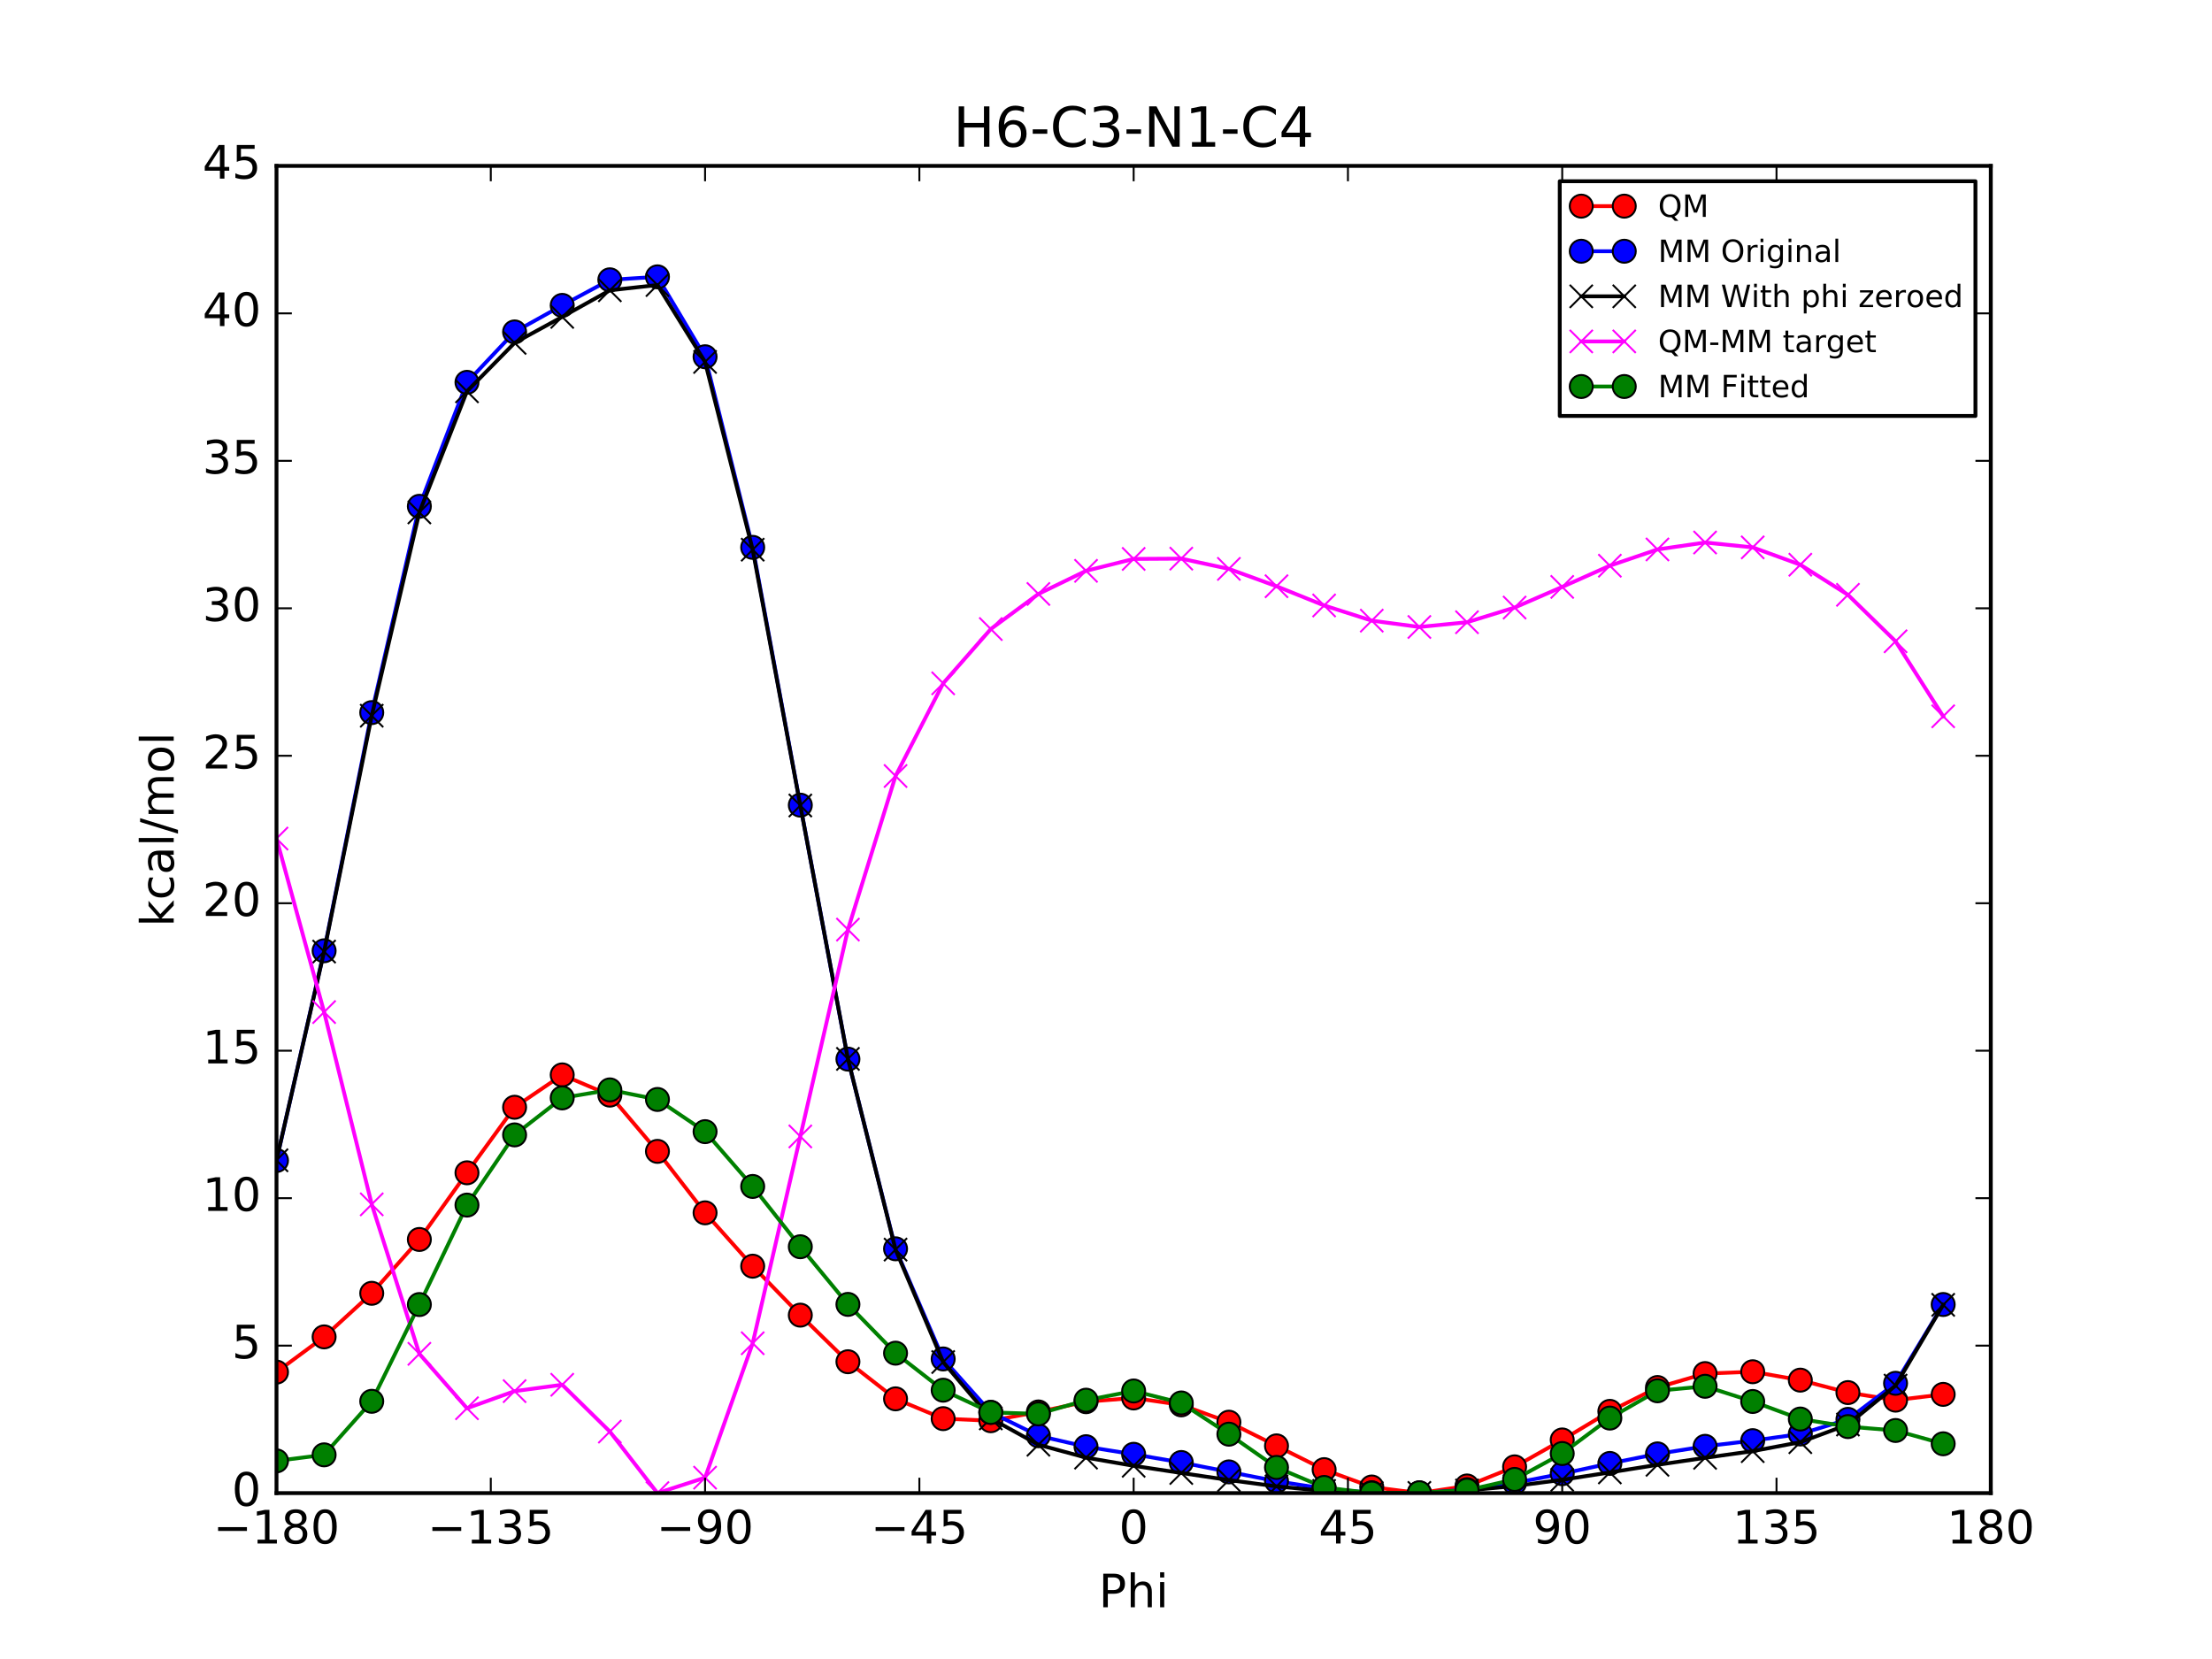 <?xml version="1.0" encoding="utf-8" standalone="no"?>
<!DOCTYPE svg PUBLIC "-//W3C//DTD SVG 1.1//EN"
  "http://www.w3.org/Graphics/SVG/1.1/DTD/svg11.dtd">
<!-- Created with matplotlib (http://matplotlib.org/) -->
<svg height="432pt" version="1.1" viewBox="0 0 576 432" width="576pt" xmlns="http://www.w3.org/2000/svg" xmlns:xlink="http://www.w3.org/1999/xlink">
 <defs>
  <style type="text/css">
*{stroke-linecap:butt;stroke-linejoin:round;stroke-miterlimit:100000;}
  </style>
 </defs>
 <g id="figure_1">
  <g id="patch_1">
   <path d="M 0 432 
L 576 432 
L 576 0 
L 0 0 
z
" style="fill:#ffffff;"/>
  </g>
  <g id="axes_1">
   <g id="patch_2">
    <path d="M 72 388.8 
L 518.4 388.8 
L 518.4 43.2 
L 72 43.2 
z
" style="fill:#ffffff;"/>
   </g>
   <g id="line2d_1">
    <path clip-path="url(#p218bdfa85e)" d="M 72 357.293 
L 84.4 348.123 
L 96.8 336.771 
L 109.2 322.756 
L 121.6 305.393 
L 134 288.328 
L 146.4 279.899 
L 158.8 285.167 
L 171.2 299.813 
L 183.6 315.818 
L 196 329.709 
L 208.4 342.463 
L 220.8 354.594 
L 233.2 364.257 
L 245.6 369.412 
L 258 369.953 
L 270.4 367.665 
L 282.8 365.003 
L 295.2 364.028 
L 307.6 365.825 
L 320 370.334 
L 332.4 376.501 
L 344.8 382.689 
L 357.2 387.21 
L 369.6 388.8 
L 382 386.941 
L 394.4 381.964 
L 406.8 374.96 
L 419.2 367.513 
L 431.6 361.305 
L 444 357.677 
L 456.4 357.2 
L 468.8 359.382 
L 481.2 362.628 
L 493.6 364.596 
L 506 363.095 
" style="fill:none;stroke:#ff0000;stroke-linecap:square;"/>
    <defs>
     <path d="M 0 3 
C 0.796 3 1.559 2.684 2.121 2.121 
C 2.684 1.559 3 0.796 3 0 
C 3 -0.796 2.684 -1.559 2.121 -2.121 
C 1.559 -2.684 0.796 -3 0 -3 
C -0.796 -3 -1.559 -2.684 -2.121 -2.121 
C -2.684 -1.559 -3 -0.796 -3 0 
C -3 0.796 -2.684 1.559 -2.121 2.121 
C -1.559 2.684 -0.796 3 0 3 
z
" id="ma57771156a" style="stroke:#000000;stroke-width:0.5;"/>
    </defs>
    <g clip-path="url(#p218bdfa85e)">
     <use style="fill:#ff0000;stroke:#000000;stroke-width:0.5;" x="72" xlink:href="#ma57771156a" y="357.293"/>
     <use style="fill:#ff0000;stroke:#000000;stroke-width:0.5;" x="84.4" xlink:href="#ma57771156a" y="348.123"/>
     <use style="fill:#ff0000;stroke:#000000;stroke-width:0.5;" x="96.8" xlink:href="#ma57771156a" y="336.771"/>
     <use style="fill:#ff0000;stroke:#000000;stroke-width:0.5;" x="109.2" xlink:href="#ma57771156a" y="322.756"/>
     <use style="fill:#ff0000;stroke:#000000;stroke-width:0.5;" x="121.6" xlink:href="#ma57771156a" y="305.393"/>
     <use style="fill:#ff0000;stroke:#000000;stroke-width:0.5;" x="134" xlink:href="#ma57771156a" y="288.328"/>
     <use style="fill:#ff0000;stroke:#000000;stroke-width:0.5;" x="146.4" xlink:href="#ma57771156a" y="279.899"/>
     <use style="fill:#ff0000;stroke:#000000;stroke-width:0.5;" x="158.8" xlink:href="#ma57771156a" y="285.167"/>
     <use style="fill:#ff0000;stroke:#000000;stroke-width:0.5;" x="171.2" xlink:href="#ma57771156a" y="299.813"/>
     <use style="fill:#ff0000;stroke:#000000;stroke-width:0.5;" x="183.6" xlink:href="#ma57771156a" y="315.818"/>
     <use style="fill:#ff0000;stroke:#000000;stroke-width:0.5;" x="196" xlink:href="#ma57771156a" y="329.709"/>
     <use style="fill:#ff0000;stroke:#000000;stroke-width:0.5;" x="208.4" xlink:href="#ma57771156a" y="342.463"/>
     <use style="fill:#ff0000;stroke:#000000;stroke-width:0.5;" x="220.8" xlink:href="#ma57771156a" y="354.594"/>
     <use style="fill:#ff0000;stroke:#000000;stroke-width:0.5;" x="233.2" xlink:href="#ma57771156a" y="364.257"/>
     <use style="fill:#ff0000;stroke:#000000;stroke-width:0.5;" x="245.6" xlink:href="#ma57771156a" y="369.412"/>
     <use style="fill:#ff0000;stroke:#000000;stroke-width:0.5;" x="258" xlink:href="#ma57771156a" y="369.953"/>
     <use style="fill:#ff0000;stroke:#000000;stroke-width:0.5;" x="270.4" xlink:href="#ma57771156a" y="367.665"/>
     <use style="fill:#ff0000;stroke:#000000;stroke-width:0.5;" x="282.8" xlink:href="#ma57771156a" y="365.003"/>
     <use style="fill:#ff0000;stroke:#000000;stroke-width:0.5;" x="295.2" xlink:href="#ma57771156a" y="364.028"/>
     <use style="fill:#ff0000;stroke:#000000;stroke-width:0.5;" x="307.6" xlink:href="#ma57771156a" y="365.825"/>
     <use style="fill:#ff0000;stroke:#000000;stroke-width:0.5;" x="320" xlink:href="#ma57771156a" y="370.334"/>
     <use style="fill:#ff0000;stroke:#000000;stroke-width:0.5;" x="332.4" xlink:href="#ma57771156a" y="376.501"/>
     <use style="fill:#ff0000;stroke:#000000;stroke-width:0.5;" x="344.8" xlink:href="#ma57771156a" y="382.689"/>
     <use style="fill:#ff0000;stroke:#000000;stroke-width:0.5;" x="357.2" xlink:href="#ma57771156a" y="387.21"/>
     <use style="fill:#ff0000;stroke:#000000;stroke-width:0.5;" x="369.6" xlink:href="#ma57771156a" y="388.8"/>
     <use style="fill:#ff0000;stroke:#000000;stroke-width:0.5;" x="382" xlink:href="#ma57771156a" y="386.941"/>
     <use style="fill:#ff0000;stroke:#000000;stroke-width:0.5;" x="394.4" xlink:href="#ma57771156a" y="381.964"/>
     <use style="fill:#ff0000;stroke:#000000;stroke-width:0.5;" x="406.8" xlink:href="#ma57771156a" y="374.96"/>
     <use style="fill:#ff0000;stroke:#000000;stroke-width:0.5;" x="419.2" xlink:href="#ma57771156a" y="367.513"/>
     <use style="fill:#ff0000;stroke:#000000;stroke-width:0.5;" x="431.6" xlink:href="#ma57771156a" y="361.305"/>
     <use style="fill:#ff0000;stroke:#000000;stroke-width:0.5;" x="444" xlink:href="#ma57771156a" y="357.677"/>
     <use style="fill:#ff0000;stroke:#000000;stroke-width:0.5;" x="456.4" xlink:href="#ma57771156a" y="357.2"/>
     <use style="fill:#ff0000;stroke:#000000;stroke-width:0.5;" x="468.8" xlink:href="#ma57771156a" y="359.382"/>
     <use style="fill:#ff0000;stroke:#000000;stroke-width:0.5;" x="481.2" xlink:href="#ma57771156a" y="362.628"/>
     <use style="fill:#ff0000;stroke:#000000;stroke-width:0.5;" x="493.6" xlink:href="#ma57771156a" y="364.596"/>
     <use style="fill:#ff0000;stroke:#000000;stroke-width:0.5;" x="506" xlink:href="#ma57771156a" y="363.095"/>
    </g>
   </g>
   <g id="line2d_2">
    <path clip-path="url(#p218bdfa85e)" d="M 72 302.193 
L 84.4 247.581 
L 96.8 185.556 
L 109.2 131.838 
L 121.6 99.557 
L 134 86.431 
L 146.4 79.52 
L 158.8 72.861 
L 171.2 72.09 
L 183.6 92.896 
L 196 142.532 
L 208.4 209.659 
L 220.8 275.792 
L 233.2 325.187 
L 245.6 353.866 
L 258 367.763 
L 270.4 373.867 
L 282.8 376.713 
L 295.2 378.694 
L 307.6 380.83 
L 320 383.276 
L 332.4 385.701 
L 344.8 387.632 
L 357.2 388.713 
L 369.6 388.8 
L 382 387.909 
L 394.4 386.15 
L 406.8 383.747 
L 419.2 381.074 
L 431.6 378.584 
L 444 376.619 
L 456.4 375.14 
L 468.8 373.411 
L 481.2 369.597 
L 493.6 360.206 
L 506 339.689 
" style="fill:none;stroke:#0000ff;stroke-linecap:square;"/>
    <defs>
     <path d="M 0 3 
C 0.796 3 1.559 2.684 2.121 2.121 
C 2.684 1.559 3 0.796 3 0 
C 3 -0.796 2.684 -1.559 2.121 -2.121 
C 1.559 -2.684 0.796 -3 0 -3 
C -0.796 -3 -1.559 -2.684 -2.121 -2.121 
C -2.684 -1.559 -3 -0.796 -3 0 
C -3 0.796 -2.684 1.559 -2.121 2.121 
C -1.559 2.684 -0.796 3 0 3 
z
" id="mebf759829f" style="stroke:#000000;stroke-width:0.5;"/>
    </defs>
    <g clip-path="url(#p218bdfa85e)">
     <use style="fill:#0000ff;stroke:#000000;stroke-width:0.5;" x="72" xlink:href="#mebf759829f" y="302.193"/>
     <use style="fill:#0000ff;stroke:#000000;stroke-width:0.5;" x="84.4" xlink:href="#mebf759829f" y="247.581"/>
     <use style="fill:#0000ff;stroke:#000000;stroke-width:0.5;" x="96.8" xlink:href="#mebf759829f" y="185.556"/>
     <use style="fill:#0000ff;stroke:#000000;stroke-width:0.5;" x="109.2" xlink:href="#mebf759829f" y="131.838"/>
     <use style="fill:#0000ff;stroke:#000000;stroke-width:0.5;" x="121.6" xlink:href="#mebf759829f" y="99.557"/>
     <use style="fill:#0000ff;stroke:#000000;stroke-width:0.5;" x="134" xlink:href="#mebf759829f" y="86.431"/>
     <use style="fill:#0000ff;stroke:#000000;stroke-width:0.5;" x="146.4" xlink:href="#mebf759829f" y="79.52"/>
     <use style="fill:#0000ff;stroke:#000000;stroke-width:0.5;" x="158.8" xlink:href="#mebf759829f" y="72.861"/>
     <use style="fill:#0000ff;stroke:#000000;stroke-width:0.5;" x="171.2" xlink:href="#mebf759829f" y="72.09"/>
     <use style="fill:#0000ff;stroke:#000000;stroke-width:0.5;" x="183.6" xlink:href="#mebf759829f" y="92.896"/>
     <use style="fill:#0000ff;stroke:#000000;stroke-width:0.5;" x="196" xlink:href="#mebf759829f" y="142.532"/>
     <use style="fill:#0000ff;stroke:#000000;stroke-width:0.5;" x="208.4" xlink:href="#mebf759829f" y="209.659"/>
     <use style="fill:#0000ff;stroke:#000000;stroke-width:0.5;" x="220.8" xlink:href="#mebf759829f" y="275.792"/>
     <use style="fill:#0000ff;stroke:#000000;stroke-width:0.5;" x="233.2" xlink:href="#mebf759829f" y="325.187"/>
     <use style="fill:#0000ff;stroke:#000000;stroke-width:0.5;" x="245.6" xlink:href="#mebf759829f" y="353.866"/>
     <use style="fill:#0000ff;stroke:#000000;stroke-width:0.5;" x="258" xlink:href="#mebf759829f" y="367.763"/>
     <use style="fill:#0000ff;stroke:#000000;stroke-width:0.5;" x="270.4" xlink:href="#mebf759829f" y="373.867"/>
     <use style="fill:#0000ff;stroke:#000000;stroke-width:0.5;" x="282.8" xlink:href="#mebf759829f" y="376.713"/>
     <use style="fill:#0000ff;stroke:#000000;stroke-width:0.5;" x="295.2" xlink:href="#mebf759829f" y="378.694"/>
     <use style="fill:#0000ff;stroke:#000000;stroke-width:0.5;" x="307.6" xlink:href="#mebf759829f" y="380.83"/>
     <use style="fill:#0000ff;stroke:#000000;stroke-width:0.5;" x="320" xlink:href="#mebf759829f" y="383.276"/>
     <use style="fill:#0000ff;stroke:#000000;stroke-width:0.5;" x="332.4" xlink:href="#mebf759829f" y="385.701"/>
     <use style="fill:#0000ff;stroke:#000000;stroke-width:0.5;" x="344.8" xlink:href="#mebf759829f" y="387.632"/>
     <use style="fill:#0000ff;stroke:#000000;stroke-width:0.5;" x="357.2" xlink:href="#mebf759829f" y="388.713"/>
     <use style="fill:#0000ff;stroke:#000000;stroke-width:0.5;" x="369.6" xlink:href="#mebf759829f" y="388.8"/>
     <use style="fill:#0000ff;stroke:#000000;stroke-width:0.5;" x="382" xlink:href="#mebf759829f" y="387.909"/>
     <use style="fill:#0000ff;stroke:#000000;stroke-width:0.5;" x="394.4" xlink:href="#mebf759829f" y="386.15"/>
     <use style="fill:#0000ff;stroke:#000000;stroke-width:0.5;" x="406.8" xlink:href="#mebf759829f" y="383.747"/>
     <use style="fill:#0000ff;stroke:#000000;stroke-width:0.5;" x="419.2" xlink:href="#mebf759829f" y="381.074"/>
     <use style="fill:#0000ff;stroke:#000000;stroke-width:0.5;" x="431.6" xlink:href="#mebf759829f" y="378.584"/>
     <use style="fill:#0000ff;stroke:#000000;stroke-width:0.5;" x="444" xlink:href="#mebf759829f" y="376.619"/>
     <use style="fill:#0000ff;stroke:#000000;stroke-width:0.5;" x="456.4" xlink:href="#mebf759829f" y="375.14"/>
     <use style="fill:#0000ff;stroke:#000000;stroke-width:0.5;" x="468.8" xlink:href="#mebf759829f" y="373.411"/>
     <use style="fill:#0000ff;stroke:#000000;stroke-width:0.5;" x="481.2" xlink:href="#mebf759829f" y="369.597"/>
     <use style="fill:#0000ff;stroke:#000000;stroke-width:0.5;" x="493.6" xlink:href="#mebf759829f" y="360.206"/>
     <use style="fill:#0000ff;stroke:#000000;stroke-width:0.5;" x="506" xlink:href="#mebf759829f" y="339.689"/>
    </g>
   </g>
   <g id="line2d_3">
    <path clip-path="url(#p218bdfa85e)" d="M 72 302.136 
L 84.4 247.788 
L 96.8 186.366 
L 109.2 133.428 
L 121.6 101.893 
L 134 89.283 
L 146.4 82.515 
L 158.8 75.592 
L 171.2 74.218 
L 183.6 94.244 
L 196 143.134 
L 208.4 209.746 
L 220.8 275.735 
L 233.2 325.394 
L 245.6 354.677 
L 258 369.353 
L 270.4 376.204 
L 282.8 379.564 
L 295.2 381.69 
L 307.6 383.561 
L 320 385.404 
L 332.4 387.049 
L 344.8 388.234 
L 357.2 388.8 
L 369.6 388.743 
L 382 388.117 
L 394.4 386.961 
L 406.8 385.337 
L 419.2 383.411 
L 431.6 381.436 
L 444 379.614 
L 456.4 377.87 
L 468.8 375.539 
L 481.2 370.946 
L 493.6 360.807 
L 506 339.776 
" style="fill:none;stroke:#000000;stroke-linecap:square;"/>
    <defs>
     <path d="M -3 3 
L 3 -3 
M -3 -3 
L 3 3 
" id="mf5c8581eb4" style="stroke:#000000;stroke-width:0.5;"/>
    </defs>
    <g clip-path="url(#p218bdfa85e)">
     <use style="stroke:#000000;stroke-width:0.5;" x="72" xlink:href="#mf5c8581eb4" y="302.136"/>
     <use style="stroke:#000000;stroke-width:0.5;" x="84.4" xlink:href="#mf5c8581eb4" y="247.788"/>
     <use style="stroke:#000000;stroke-width:0.5;" x="96.8" xlink:href="#mf5c8581eb4" y="186.366"/>
     <use style="stroke:#000000;stroke-width:0.5;" x="109.2" xlink:href="#mf5c8581eb4" y="133.428"/>
     <use style="stroke:#000000;stroke-width:0.5;" x="121.6" xlink:href="#mf5c8581eb4" y="101.893"/>
     <use style="stroke:#000000;stroke-width:0.5;" x="134" xlink:href="#mf5c8581eb4" y="89.283"/>
     <use style="stroke:#000000;stroke-width:0.5;" x="146.4" xlink:href="#mf5c8581eb4" y="82.515"/>
     <use style="stroke:#000000;stroke-width:0.5;" x="158.8" xlink:href="#mf5c8581eb4" y="75.592"/>
     <use style="stroke:#000000;stroke-width:0.5;" x="171.2" xlink:href="#mf5c8581eb4" y="74.218"/>
     <use style="stroke:#000000;stroke-width:0.5;" x="183.6" xlink:href="#mf5c8581eb4" y="94.244"/>
     <use style="stroke:#000000;stroke-width:0.5;" x="196" xlink:href="#mf5c8581eb4" y="143.134"/>
     <use style="stroke:#000000;stroke-width:0.5;" x="208.4" xlink:href="#mf5c8581eb4" y="209.746"/>
     <use style="stroke:#000000;stroke-width:0.5;" x="220.8" xlink:href="#mf5c8581eb4" y="275.735"/>
     <use style="stroke:#000000;stroke-width:0.5;" x="233.2" xlink:href="#mf5c8581eb4" y="325.394"/>
     <use style="stroke:#000000;stroke-width:0.5;" x="245.6" xlink:href="#mf5c8581eb4" y="354.677"/>
     <use style="stroke:#000000;stroke-width:0.5;" x="258" xlink:href="#mf5c8581eb4" y="369.353"/>
     <use style="stroke:#000000;stroke-width:0.5;" x="270.4" xlink:href="#mf5c8581eb4" y="376.204"/>
     <use style="stroke:#000000;stroke-width:0.5;" x="282.8" xlink:href="#mf5c8581eb4" y="379.564"/>
     <use style="stroke:#000000;stroke-width:0.5;" x="295.2" xlink:href="#mf5c8581eb4" y="381.69"/>
     <use style="stroke:#000000;stroke-width:0.5;" x="307.6" xlink:href="#mf5c8581eb4" y="383.561"/>
     <use style="stroke:#000000;stroke-width:0.5;" x="320" xlink:href="#mf5c8581eb4" y="385.404"/>
     <use style="stroke:#000000;stroke-width:0.5;" x="332.4" xlink:href="#mf5c8581eb4" y="387.049"/>
     <use style="stroke:#000000;stroke-width:0.5;" x="344.8" xlink:href="#mf5c8581eb4" y="388.234"/>
     <use style="stroke:#000000;stroke-width:0.5;" x="357.2" xlink:href="#mf5c8581eb4" y="388.8"/>
     <use style="stroke:#000000;stroke-width:0.5;" x="369.6" xlink:href="#mf5c8581eb4" y="388.743"/>
     <use style="stroke:#000000;stroke-width:0.5;" x="382" xlink:href="#mf5c8581eb4" y="388.117"/>
     <use style="stroke:#000000;stroke-width:0.5;" x="394.4" xlink:href="#mf5c8581eb4" y="386.961"/>
     <use style="stroke:#000000;stroke-width:0.5;" x="406.8" xlink:href="#mf5c8581eb4" y="385.337"/>
     <use style="stroke:#000000;stroke-width:0.5;" x="419.2" xlink:href="#mf5c8581eb4" y="383.411"/>
     <use style="stroke:#000000;stroke-width:0.5;" x="431.6" xlink:href="#mf5c8581eb4" y="381.436"/>
     <use style="stroke:#000000;stroke-width:0.5;" x="444" xlink:href="#mf5c8581eb4" y="379.614"/>
     <use style="stroke:#000000;stroke-width:0.5;" x="456.4" xlink:href="#mf5c8581eb4" y="377.87"/>
     <use style="stroke:#000000;stroke-width:0.5;" x="468.8" xlink:href="#mf5c8581eb4" y="375.539"/>
     <use style="stroke:#000000;stroke-width:0.5;" x="481.2" xlink:href="#mf5c8581eb4" y="370.946"/>
     <use style="stroke:#000000;stroke-width:0.5;" x="493.6" xlink:href="#mf5c8581eb4" y="360.807"/>
     <use style="stroke:#000000;stroke-width:0.5;" x="506" xlink:href="#mf5c8581eb4" y="339.776"/>
    </g>
   </g>
   <g id="line2d_4">
    <path clip-path="url(#p218bdfa85e)" d="M 72 218.362 
L 84.4 263.541 
L 96.8 313.61 
L 109.2 352.533 
L 121.6 366.704 
L 134 362.25 
L 146.4 360.589 
L 158.8 372.781 
L 171.2 388.8 
L 183.6 384.779 
L 196 349.78 
L 208.4 295.922 
L 220.8 242.064 
L 233.2 202.068 
L 245.6 177.94 
L 258 163.805 
L 270.4 154.666 
L 282.8 148.644 
L 295.2 145.543 
L 307.6 145.469 
L 320 148.135 
L 332.4 152.656 
L 344.8 157.661 
L 357.2 161.615 
L 369.6 163.262 
L 382 162.029 
L 394.4 158.208 
L 406.8 152.829 
L 419.2 147.307 
L 431.6 143.074 
L 444 141.268 
L 456.4 142.535 
L 468.8 147.048 
L 481.2 154.887 
L 493.6 166.994 
L 506 186.525 
" style="fill:none;stroke:#ff00ff;stroke-linecap:square;"/>
    <defs>
     <path d="M -3 3 
L 3 -3 
M -3 -3 
L 3 3 
" id="mcde5ac68b9" style="stroke:#ff00ff;stroke-width:0.5;"/>
    </defs>
    <g clip-path="url(#p218bdfa85e)">
     <use style="fill:#ff00ff;stroke:#ff00ff;stroke-width:0.5;" x="72" xlink:href="#mcde5ac68b9" y="218.362"/>
     <use style="fill:#ff00ff;stroke:#ff00ff;stroke-width:0.5;" x="84.4" xlink:href="#mcde5ac68b9" y="263.541"/>
     <use style="fill:#ff00ff;stroke:#ff00ff;stroke-width:0.5;" x="96.8" xlink:href="#mcde5ac68b9" y="313.61"/>
     <use style="fill:#ff00ff;stroke:#ff00ff;stroke-width:0.5;" x="109.2" xlink:href="#mcde5ac68b9" y="352.533"/>
     <use style="fill:#ff00ff;stroke:#ff00ff;stroke-width:0.5;" x="121.6" xlink:href="#mcde5ac68b9" y="366.704"/>
     <use style="fill:#ff00ff;stroke:#ff00ff;stroke-width:0.5;" x="134" xlink:href="#mcde5ac68b9" y="362.25"/>
     <use style="fill:#ff00ff;stroke:#ff00ff;stroke-width:0.5;" x="146.4" xlink:href="#mcde5ac68b9" y="360.589"/>
     <use style="fill:#ff00ff;stroke:#ff00ff;stroke-width:0.5;" x="158.8" xlink:href="#mcde5ac68b9" y="372.781"/>
     <use style="fill:#ff00ff;stroke:#ff00ff;stroke-width:0.5;" x="171.2" xlink:href="#mcde5ac68b9" y="388.8"/>
     <use style="fill:#ff00ff;stroke:#ff00ff;stroke-width:0.5;" x="183.6" xlink:href="#mcde5ac68b9" y="384.779"/>
     <use style="fill:#ff00ff;stroke:#ff00ff;stroke-width:0.5;" x="196" xlink:href="#mcde5ac68b9" y="349.78"/>
     <use style="fill:#ff00ff;stroke:#ff00ff;stroke-width:0.5;" x="208.4" xlink:href="#mcde5ac68b9" y="295.922"/>
     <use style="fill:#ff00ff;stroke:#ff00ff;stroke-width:0.5;" x="220.8" xlink:href="#mcde5ac68b9" y="242.064"/>
     <use style="fill:#ff00ff;stroke:#ff00ff;stroke-width:0.5;" x="233.2" xlink:href="#mcde5ac68b9" y="202.068"/>
     <use style="fill:#ff00ff;stroke:#ff00ff;stroke-width:0.5;" x="245.6" xlink:href="#mcde5ac68b9" y="177.94"/>
     <use style="fill:#ff00ff;stroke:#ff00ff;stroke-width:0.5;" x="258" xlink:href="#mcde5ac68b9" y="163.805"/>
     <use style="fill:#ff00ff;stroke:#ff00ff;stroke-width:0.5;" x="270.4" xlink:href="#mcde5ac68b9" y="154.666"/>
     <use style="fill:#ff00ff;stroke:#ff00ff;stroke-width:0.5;" x="282.8" xlink:href="#mcde5ac68b9" y="148.644"/>
     <use style="fill:#ff00ff;stroke:#ff00ff;stroke-width:0.5;" x="295.2" xlink:href="#mcde5ac68b9" y="145.543"/>
     <use style="fill:#ff00ff;stroke:#ff00ff;stroke-width:0.5;" x="307.6" xlink:href="#mcde5ac68b9" y="145.469"/>
     <use style="fill:#ff00ff;stroke:#ff00ff;stroke-width:0.5;" x="320" xlink:href="#mcde5ac68b9" y="148.135"/>
     <use style="fill:#ff00ff;stroke:#ff00ff;stroke-width:0.5;" x="332.4" xlink:href="#mcde5ac68b9" y="152.656"/>
     <use style="fill:#ff00ff;stroke:#ff00ff;stroke-width:0.5;" x="344.8" xlink:href="#mcde5ac68b9" y="157.661"/>
     <use style="fill:#ff00ff;stroke:#ff00ff;stroke-width:0.5;" x="357.2" xlink:href="#mcde5ac68b9" y="161.615"/>
     <use style="fill:#ff00ff;stroke:#ff00ff;stroke-width:0.5;" x="369.6" xlink:href="#mcde5ac68b9" y="163.262"/>
     <use style="fill:#ff00ff;stroke:#ff00ff;stroke-width:0.5;" x="382" xlink:href="#mcde5ac68b9" y="162.029"/>
     <use style="fill:#ff00ff;stroke:#ff00ff;stroke-width:0.5;" x="394.4" xlink:href="#mcde5ac68b9" y="158.208"/>
     <use style="fill:#ff00ff;stroke:#ff00ff;stroke-width:0.5;" x="406.8" xlink:href="#mcde5ac68b9" y="152.829"/>
     <use style="fill:#ff00ff;stroke:#ff00ff;stroke-width:0.5;" x="419.2" xlink:href="#mcde5ac68b9" y="147.307"/>
     <use style="fill:#ff00ff;stroke:#ff00ff;stroke-width:0.5;" x="431.6" xlink:href="#mcde5ac68b9" y="143.074"/>
     <use style="fill:#ff00ff;stroke:#ff00ff;stroke-width:0.5;" x="444" xlink:href="#mcde5ac68b9" y="141.268"/>
     <use style="fill:#ff00ff;stroke:#ff00ff;stroke-width:0.5;" x="456.4" xlink:href="#mcde5ac68b9" y="142.535"/>
     <use style="fill:#ff00ff;stroke:#ff00ff;stroke-width:0.5;" x="468.8" xlink:href="#mcde5ac68b9" y="147.048"/>
     <use style="fill:#ff00ff;stroke:#ff00ff;stroke-width:0.5;" x="481.2" xlink:href="#mcde5ac68b9" y="154.887"/>
     <use style="fill:#ff00ff;stroke:#ff00ff;stroke-width:0.5;" x="493.6" xlink:href="#mcde5ac68b9" y="166.994"/>
     <use style="fill:#ff00ff;stroke:#ff00ff;stroke-width:0.5;" x="506" xlink:href="#mcde5ac68b9" y="186.525"/>
    </g>
   </g>
   <g id="line2d_5">
    <path clip-path="url(#p218bdfa85e)" d="M 72 380.412 
L 84.4 378.838 
L 96.8 364.895 
L 109.2 339.7 
L 121.6 313.803 
L 134 295.522 
L 146.4 285.892 
L 158.8 283.805 
L 171.2 286.298 
L 183.6 294.678 
L 196 308.949 
L 208.4 324.649 
L 220.8 339.659 
L 233.2 352.362 
L 245.6 362.004 
L 258 367.786 
L 270.4 368.171 
L 282.8 364.607 
L 295.2 362.207 
L 307.6 365.323 
L 320 373.457 
L 332.4 382.115 
L 344.8 387.326 
L 357.2 388.8 
L 369.6 388.703 
L 382 388.049 
L 394.4 385.236 
L 406.8 378.495 
L 419.2 369.265 
L 431.6 362.162 
L 444 360.986 
L 456.4 364.943 
L 468.8 369.509 
L 481.2 371.484 
L 493.6 372.498 
L 506 375.958 
" style="fill:none;stroke:#008000;stroke-linecap:square;"/>
    <defs>
     <path d="M 0 3 
C 0.796 3 1.559 2.684 2.121 2.121 
C 2.684 1.559 3 0.796 3 0 
C 3 -0.796 2.684 -1.559 2.121 -2.121 
C 1.559 -2.684 0.796 -3 0 -3 
C -0.796 -3 -1.559 -2.684 -2.121 -2.121 
C -2.684 -1.559 -3 -0.796 -3 0 
C -3 0.796 -2.684 1.559 -2.121 2.121 
C -1.559 2.684 -0.796 3 0 3 
z
" id="mdae30931b5" style="stroke:#000000;stroke-width:0.5;"/>
    </defs>
    <g clip-path="url(#p218bdfa85e)">
     <use style="fill:#008000;stroke:#000000;stroke-width:0.5;" x="72" xlink:href="#mdae30931b5" y="380.412"/>
     <use style="fill:#008000;stroke:#000000;stroke-width:0.5;" x="84.4" xlink:href="#mdae30931b5" y="378.838"/>
     <use style="fill:#008000;stroke:#000000;stroke-width:0.5;" x="96.8" xlink:href="#mdae30931b5" y="364.895"/>
     <use style="fill:#008000;stroke:#000000;stroke-width:0.5;" x="109.2" xlink:href="#mdae30931b5" y="339.7"/>
     <use style="fill:#008000;stroke:#000000;stroke-width:0.5;" x="121.6" xlink:href="#mdae30931b5" y="313.803"/>
     <use style="fill:#008000;stroke:#000000;stroke-width:0.5;" x="134" xlink:href="#mdae30931b5" y="295.522"/>
     <use style="fill:#008000;stroke:#000000;stroke-width:0.5;" x="146.4" xlink:href="#mdae30931b5" y="285.892"/>
     <use style="fill:#008000;stroke:#000000;stroke-width:0.5;" x="158.8" xlink:href="#mdae30931b5" y="283.805"/>
     <use style="fill:#008000;stroke:#000000;stroke-width:0.5;" x="171.2" xlink:href="#mdae30931b5" y="286.298"/>
     <use style="fill:#008000;stroke:#000000;stroke-width:0.5;" x="183.6" xlink:href="#mdae30931b5" y="294.678"/>
     <use style="fill:#008000;stroke:#000000;stroke-width:0.5;" x="196" xlink:href="#mdae30931b5" y="308.949"/>
     <use style="fill:#008000;stroke:#000000;stroke-width:0.5;" x="208.4" xlink:href="#mdae30931b5" y="324.649"/>
     <use style="fill:#008000;stroke:#000000;stroke-width:0.5;" x="220.8" xlink:href="#mdae30931b5" y="339.659"/>
     <use style="fill:#008000;stroke:#000000;stroke-width:0.5;" x="233.2" xlink:href="#mdae30931b5" y="352.362"/>
     <use style="fill:#008000;stroke:#000000;stroke-width:0.5;" x="245.6" xlink:href="#mdae30931b5" y="362.004"/>
     <use style="fill:#008000;stroke:#000000;stroke-width:0.5;" x="258" xlink:href="#mdae30931b5" y="367.786"/>
     <use style="fill:#008000;stroke:#000000;stroke-width:0.5;" x="270.4" xlink:href="#mdae30931b5" y="368.171"/>
     <use style="fill:#008000;stroke:#000000;stroke-width:0.5;" x="282.8" xlink:href="#mdae30931b5" y="364.607"/>
     <use style="fill:#008000;stroke:#000000;stroke-width:0.5;" x="295.2" xlink:href="#mdae30931b5" y="362.207"/>
     <use style="fill:#008000;stroke:#000000;stroke-width:0.5;" x="307.6" xlink:href="#mdae30931b5" y="365.323"/>
     <use style="fill:#008000;stroke:#000000;stroke-width:0.5;" x="320" xlink:href="#mdae30931b5" y="373.457"/>
     <use style="fill:#008000;stroke:#000000;stroke-width:0.5;" x="332.4" xlink:href="#mdae30931b5" y="382.115"/>
     <use style="fill:#008000;stroke:#000000;stroke-width:0.5;" x="344.8" xlink:href="#mdae30931b5" y="387.326"/>
     <use style="fill:#008000;stroke:#000000;stroke-width:0.5;" x="357.2" xlink:href="#mdae30931b5" y="388.8"/>
     <use style="fill:#008000;stroke:#000000;stroke-width:0.5;" x="369.6" xlink:href="#mdae30931b5" y="388.703"/>
     <use style="fill:#008000;stroke:#000000;stroke-width:0.5;" x="382" xlink:href="#mdae30931b5" y="388.049"/>
     <use style="fill:#008000;stroke:#000000;stroke-width:0.5;" x="394.4" xlink:href="#mdae30931b5" y="385.236"/>
     <use style="fill:#008000;stroke:#000000;stroke-width:0.5;" x="406.8" xlink:href="#mdae30931b5" y="378.495"/>
     <use style="fill:#008000;stroke:#000000;stroke-width:0.5;" x="419.2" xlink:href="#mdae30931b5" y="369.265"/>
     <use style="fill:#008000;stroke:#000000;stroke-width:0.5;" x="431.6" xlink:href="#mdae30931b5" y="362.162"/>
     <use style="fill:#008000;stroke:#000000;stroke-width:0.5;" x="444" xlink:href="#mdae30931b5" y="360.986"/>
     <use style="fill:#008000;stroke:#000000;stroke-width:0.5;" x="456.4" xlink:href="#mdae30931b5" y="364.943"/>
     <use style="fill:#008000;stroke:#000000;stroke-width:0.5;" x="468.8" xlink:href="#mdae30931b5" y="369.509"/>
     <use style="fill:#008000;stroke:#000000;stroke-width:0.5;" x="481.2" xlink:href="#mdae30931b5" y="371.484"/>
     <use style="fill:#008000;stroke:#000000;stroke-width:0.5;" x="493.6" xlink:href="#mdae30931b5" y="372.498"/>
     <use style="fill:#008000;stroke:#000000;stroke-width:0.5;" x="506" xlink:href="#mdae30931b5" y="375.958"/>
    </g>
   </g>
   <g id="patch_3">
    <path d="M 518.4 388.8 
L 518.4 43.2 
" style="fill:none;stroke:#000000;stroke-linecap:square;stroke-linejoin:miter;"/>
   </g>
   <g id="patch_4">
    <path d="M 72 388.8 
L 518.4 388.8 
" style="fill:none;stroke:#000000;stroke-linecap:square;stroke-linejoin:miter;"/>
   </g>
   <g id="patch_5">
    <path d="M 72 43.2 
L 518.4 43.2 
" style="fill:none;stroke:#000000;stroke-linecap:square;stroke-linejoin:miter;"/>
   </g>
   <g id="patch_6">
    <path d="M 72 388.8 
L 72 43.2 
" style="fill:none;stroke:#000000;stroke-linecap:square;stroke-linejoin:miter;"/>
   </g>
   <g id="matplotlib.axis_1">
    <g id="xtick_1">
     <g id="line2d_6">
      <defs>
       <path d="M 0 0 
L 0 -4 
" id="mc8159d8c7f" style="stroke:#000000;stroke-width:0.5;"/>
      </defs>
      <g>
       <use style="stroke:#000000;stroke-width:0.5;" x="72.0" xlink:href="#mc8159d8c7f" y="388.8"/>
      </g>
     </g>
     <g id="line2d_7">
      <defs>
       <path d="M 0 0 
L 0 4 
" id="m0a6397580a" style="stroke:#000000;stroke-width:0.5;"/>
      </defs>
      <g>
       <use style="stroke:#000000;stroke-width:0.5;" x="72.0" xlink:href="#m0a6397580a" y="43.2"/>
      </g>
     </g>
     <g id="text_1">
      <!-- −180 -->
      <defs>
       <path d="M 31.781 66.406 
Q 24.172 66.406 20.328 58.906 
Q 16.5 51.422 16.5 36.375 
Q 16.5 21.391 20.328 13.891 
Q 24.172 6.391 31.781 6.391 
Q 39.453 6.391 43.281 13.891 
Q 47.125 21.391 47.125 36.375 
Q 47.125 51.422 43.281 58.906 
Q 39.453 66.406 31.781 66.406 
M 31.781 74.219 
Q 44.047 74.219 50.516 64.516 
Q 56.984 54.828 56.984 36.375 
Q 56.984 17.969 50.516 8.266 
Q 44.047 -1.422 31.781 -1.422 
Q 19.531 -1.422 13.062 8.266 
Q 6.594 17.969 6.594 36.375 
Q 6.594 54.828 13.062 64.516 
Q 19.531 74.219 31.781 74.219 
" id="BitstreamVeraSans-Roman-30"/>
       <path d="M 12.406 8.297 
L 28.516 8.297 
L 28.516 63.922 
L 10.984 60.406 
L 10.984 69.391 
L 28.422 72.906 
L 38.281 72.906 
L 38.281 8.297 
L 54.391 8.297 
L 54.391 0 
L 12.406 0 
z
" id="BitstreamVeraSans-Roman-31"/>
       <path d="M 31.781 34.625 
Q 24.75 34.625 20.719 30.859 
Q 16.703 27.094 16.703 20.516 
Q 16.703 13.922 20.719 10.156 
Q 24.75 6.391 31.781 6.391 
Q 38.812 6.391 42.859 10.172 
Q 46.922 13.969 46.922 20.516 
Q 46.922 27.094 42.891 30.859 
Q 38.875 34.625 31.781 34.625 
M 21.922 38.812 
Q 15.578 40.375 12.031 44.719 
Q 8.5 49.078 8.5 55.328 
Q 8.5 64.062 14.719 69.141 
Q 20.953 74.219 31.781 74.219 
Q 42.672 74.219 48.875 69.141 
Q 55.078 64.062 55.078 55.328 
Q 55.078 49.078 51.531 44.719 
Q 48 40.375 41.703 38.812 
Q 48.828 37.156 52.797 32.312 
Q 56.781 27.484 56.781 20.516 
Q 56.781 9.906 50.312 4.234 
Q 43.844 -1.422 31.781 -1.422 
Q 19.734 -1.422 13.25 4.234 
Q 6.781 9.906 6.781 20.516 
Q 6.781 27.484 10.781 32.312 
Q 14.797 37.156 21.922 38.812 
M 18.312 54.391 
Q 18.312 48.734 21.844 45.562 
Q 25.391 42.391 31.781 42.391 
Q 38.141 42.391 41.719 45.562 
Q 45.312 48.734 45.312 54.391 
Q 45.312 60.062 41.719 63.234 
Q 38.141 66.406 31.781 66.406 
Q 25.391 66.406 21.844 63.234 
Q 18.312 60.062 18.312 54.391 
" id="BitstreamVeraSans-Roman-38"/>
       <path d="M 10.594 35.5 
L 73.188 35.5 
L 73.188 27.203 
L 10.594 27.203 
z
" id="BitstreamVeraSans-Roman-2212"/>
      </defs>
      <g transform="translate(55.52 401.918)scale(0.12 -0.12)">
       <use xlink:href="#BitstreamVeraSans-Roman-2212"/>
       <use x="83.789" xlink:href="#BitstreamVeraSans-Roman-31"/>
       <use x="147.412" xlink:href="#BitstreamVeraSans-Roman-38"/>
       <use x="211.035" xlink:href="#BitstreamVeraSans-Roman-30"/>
      </g>
     </g>
    </g>
    <g id="xtick_2">
     <g id="line2d_8">
      <g>
       <use style="stroke:#000000;stroke-width:0.5;" x="127.8" xlink:href="#mc8159d8c7f" y="388.8"/>
      </g>
     </g>
     <g id="line2d_9">
      <g>
       <use style="stroke:#000000;stroke-width:0.5;" x="127.8" xlink:href="#m0a6397580a" y="43.2"/>
      </g>
     </g>
     <g id="text_2">
      <!-- −135 -->
      <defs>
       <path d="M 40.578 39.312 
Q 47.656 37.797 51.625 33 
Q 55.609 28.219 55.609 21.188 
Q 55.609 10.406 48.188 4.484 
Q 40.766 -1.422 27.094 -1.422 
Q 22.516 -1.422 17.656 -0.516 
Q 12.797 0.391 7.625 2.203 
L 7.625 11.719 
Q 11.719 9.328 16.594 8.109 
Q 21.484 6.891 26.812 6.891 
Q 36.078 6.891 40.938 10.547 
Q 45.797 14.203 45.797 21.188 
Q 45.797 27.641 41.281 31.266 
Q 36.766 34.906 28.719 34.906 
L 20.219 34.906 
L 20.219 43.016 
L 29.109 43.016 
Q 36.375 43.016 40.234 45.922 
Q 44.094 48.828 44.094 54.297 
Q 44.094 59.906 40.109 62.906 
Q 36.141 65.922 28.719 65.922 
Q 24.656 65.922 20.016 65.031 
Q 15.375 64.156 9.812 62.312 
L 9.812 71.094 
Q 15.438 72.656 20.344 73.438 
Q 25.25 74.219 29.594 74.219 
Q 40.828 74.219 47.359 69.109 
Q 53.906 64.016 53.906 55.328 
Q 53.906 49.266 50.438 45.094 
Q 46.969 40.922 40.578 39.312 
" id="BitstreamVeraSans-Roman-33"/>
       <path d="M 10.797 72.906 
L 49.516 72.906 
L 49.516 64.594 
L 19.828 64.594 
L 19.828 46.734 
Q 21.969 47.469 24.109 47.828 
Q 26.266 48.188 28.422 48.188 
Q 40.625 48.188 47.75 41.5 
Q 54.891 34.812 54.891 23.391 
Q 54.891 11.625 47.562 5.094 
Q 40.234 -1.422 26.906 -1.422 
Q 22.312 -1.422 17.547 -0.641 
Q 12.797 0.141 7.719 1.703 
L 7.719 11.625 
Q 12.109 9.234 16.797 8.062 
Q 21.484 6.891 26.703 6.891 
Q 35.156 6.891 40.078 11.328 
Q 45.016 15.766 45.016 23.391 
Q 45.016 31 40.078 35.438 
Q 35.156 39.891 26.703 39.891 
Q 22.75 39.891 18.812 39.016 
Q 14.891 38.141 10.797 36.281 
z
" id="BitstreamVeraSans-Roman-35"/>
      </defs>
      <g transform="translate(111.32 401.918)scale(0.12 -0.12)">
       <use xlink:href="#BitstreamVeraSans-Roman-2212"/>
       <use x="83.789" xlink:href="#BitstreamVeraSans-Roman-31"/>
       <use x="147.412" xlink:href="#BitstreamVeraSans-Roman-33"/>
       <use x="211.035" xlink:href="#BitstreamVeraSans-Roman-35"/>
      </g>
     </g>
    </g>
    <g id="xtick_3">
     <g id="line2d_10">
      <g>
       <use style="stroke:#000000;stroke-width:0.5;" x="183.6" xlink:href="#mc8159d8c7f" y="388.8"/>
      </g>
     </g>
     <g id="line2d_11">
      <g>
       <use style="stroke:#000000;stroke-width:0.5;" x="183.6" xlink:href="#m0a6397580a" y="43.2"/>
      </g>
     </g>
     <g id="text_3">
      <!-- −90 -->
      <defs>
       <path d="M 10.984 1.516 
L 10.984 10.5 
Q 14.703 8.734 18.5 7.812 
Q 22.312 6.891 25.984 6.891 
Q 35.75 6.891 40.891 13.453 
Q 46.047 20.016 46.781 33.406 
Q 43.953 29.203 39.594 26.953 
Q 35.25 24.703 29.984 24.703 
Q 19.047 24.703 12.672 31.312 
Q 6.297 37.938 6.297 49.422 
Q 6.297 60.641 12.938 67.422 
Q 19.578 74.219 30.609 74.219 
Q 43.266 74.219 49.922 64.516 
Q 56.594 54.828 56.594 36.375 
Q 56.594 19.141 48.406 8.859 
Q 40.234 -1.422 26.422 -1.422 
Q 22.703 -1.422 18.891 -0.688 
Q 15.094 0.047 10.984 1.516 
M 30.609 32.422 
Q 37.25 32.422 41.125 36.953 
Q 45.016 41.5 45.016 49.422 
Q 45.016 57.281 41.125 61.844 
Q 37.25 66.406 30.609 66.406 
Q 23.969 66.406 20.094 61.844 
Q 16.219 57.281 16.219 49.422 
Q 16.219 41.5 20.094 36.953 
Q 23.969 32.422 30.609 32.422 
" id="BitstreamVeraSans-Roman-39"/>
      </defs>
      <g transform="translate(170.937 401.918)scale(0.12 -0.12)">
       <use xlink:href="#BitstreamVeraSans-Roman-2212"/>
       <use x="83.789" xlink:href="#BitstreamVeraSans-Roman-39"/>
       <use x="147.412" xlink:href="#BitstreamVeraSans-Roman-30"/>
      </g>
     </g>
    </g>
    <g id="xtick_4">
     <g id="line2d_12">
      <g>
       <use style="stroke:#000000;stroke-width:0.5;" x="239.4" xlink:href="#mc8159d8c7f" y="388.8"/>
      </g>
     </g>
     <g id="line2d_13">
      <g>
       <use style="stroke:#000000;stroke-width:0.5;" x="239.4" xlink:href="#m0a6397580a" y="43.2"/>
      </g>
     </g>
     <g id="text_4">
      <!-- −45 -->
      <defs>
       <path d="M 37.797 64.312 
L 12.891 25.391 
L 37.797 25.391 
z
M 35.203 72.906 
L 47.609 72.906 
L 47.609 25.391 
L 58.016 25.391 
L 58.016 17.188 
L 47.609 17.188 
L 47.609 0 
L 37.797 0 
L 37.797 17.188 
L 4.891 17.188 
L 4.891 26.703 
z
" id="BitstreamVeraSans-Roman-34"/>
      </defs>
      <g transform="translate(226.737 401.918)scale(0.12 -0.12)">
       <use xlink:href="#BitstreamVeraSans-Roman-2212"/>
       <use x="83.789" xlink:href="#BitstreamVeraSans-Roman-34"/>
       <use x="147.412" xlink:href="#BitstreamVeraSans-Roman-35"/>
      </g>
     </g>
    </g>
    <g id="xtick_5">
     <g id="line2d_14">
      <g>
       <use style="stroke:#000000;stroke-width:0.5;" x="295.2" xlink:href="#mc8159d8c7f" y="388.8"/>
      </g>
     </g>
     <g id="line2d_15">
      <g>
       <use style="stroke:#000000;stroke-width:0.5;" x="295.2" xlink:href="#m0a6397580a" y="43.2"/>
      </g>
     </g>
     <g id="text_5">
      <!-- 0 -->
      <g transform="translate(291.382 401.918)scale(0.12 -0.12)">
       <use xlink:href="#BitstreamVeraSans-Roman-30"/>
      </g>
     </g>
    </g>
    <g id="xtick_6">
     <g id="line2d_16">
      <g>
       <use style="stroke:#000000;stroke-width:0.5;" x="351.0" xlink:href="#mc8159d8c7f" y="388.8"/>
      </g>
     </g>
     <g id="line2d_17">
      <g>
       <use style="stroke:#000000;stroke-width:0.5;" x="351.0" xlink:href="#m0a6397580a" y="43.2"/>
      </g>
     </g>
     <g id="text_6">
      <!-- 45 -->
      <g transform="translate(343.365 401.918)scale(0.12 -0.12)">
       <use xlink:href="#BitstreamVeraSans-Roman-34"/>
       <use x="63.623" xlink:href="#BitstreamVeraSans-Roman-35"/>
      </g>
     </g>
    </g>
    <g id="xtick_7">
     <g id="line2d_18">
      <g>
       <use style="stroke:#000000;stroke-width:0.5;" x="406.8" xlink:href="#mc8159d8c7f" y="388.8"/>
      </g>
     </g>
     <g id="line2d_19">
      <g>
       <use style="stroke:#000000;stroke-width:0.5;" x="406.8" xlink:href="#m0a6397580a" y="43.2"/>
      </g>
     </g>
     <g id="text_7">
      <!-- 90 -->
      <g transform="translate(399.165 401.918)scale(0.12 -0.12)">
       <use xlink:href="#BitstreamVeraSans-Roman-39"/>
       <use x="63.623" xlink:href="#BitstreamVeraSans-Roman-30"/>
      </g>
     </g>
    </g>
    <g id="xtick_8">
     <g id="line2d_20">
      <g>
       <use style="stroke:#000000;stroke-width:0.5;" x="462.6" xlink:href="#mc8159d8c7f" y="388.8"/>
      </g>
     </g>
     <g id="line2d_21">
      <g>
       <use style="stroke:#000000;stroke-width:0.5;" x="462.6" xlink:href="#m0a6397580a" y="43.2"/>
      </g>
     </g>
     <g id="text_8">
      <!-- 135 -->
      <g transform="translate(451.147 401.918)scale(0.12 -0.12)">
       <use xlink:href="#BitstreamVeraSans-Roman-31"/>
       <use x="63.623" xlink:href="#BitstreamVeraSans-Roman-33"/>
       <use x="127.246" xlink:href="#BitstreamVeraSans-Roman-35"/>
      </g>
     </g>
    </g>
    <g id="xtick_9">
     <g id="line2d_22">
      <g>
       <use style="stroke:#000000;stroke-width:0.5;" x="518.4" xlink:href="#mc8159d8c7f" y="388.8"/>
      </g>
     </g>
     <g id="line2d_23">
      <g>
       <use style="stroke:#000000;stroke-width:0.5;" x="518.4" xlink:href="#m0a6397580a" y="43.2"/>
      </g>
     </g>
     <g id="text_9">
      <!-- 180 -->
      <g transform="translate(506.947 401.918)scale(0.12 -0.12)">
       <use xlink:href="#BitstreamVeraSans-Roman-31"/>
       <use x="63.623" xlink:href="#BitstreamVeraSans-Roman-38"/>
       <use x="127.246" xlink:href="#BitstreamVeraSans-Roman-30"/>
      </g>
     </g>
    </g>
    <g id="text_10">
     <!-- Phi -->
     <defs>
      <path d="M 54.891 33.016 
L 54.891 0 
L 45.906 0 
L 45.906 32.719 
Q 45.906 40.484 42.875 44.328 
Q 39.844 48.188 33.797 48.188 
Q 26.516 48.188 22.312 43.547 
Q 18.109 38.922 18.109 30.906 
L 18.109 0 
L 9.078 0 
L 9.078 75.984 
L 18.109 75.984 
L 18.109 46.188 
Q 21.344 51.125 25.703 53.562 
Q 30.078 56 35.797 56 
Q 45.219 56 50.047 50.172 
Q 54.891 44.344 54.891 33.016 
" id="BitstreamVeraSans-Roman-68"/>
      <path d="M 9.422 54.688 
L 18.406 54.688 
L 18.406 0 
L 9.422 0 
z
M 9.422 75.984 
L 18.406 75.984 
L 18.406 64.594 
L 9.422 64.594 
z
" id="BitstreamVeraSans-Roman-69"/>
      <path d="M 19.672 64.797 
L 19.672 37.406 
L 32.078 37.406 
Q 38.969 37.406 42.719 40.969 
Q 46.484 44.531 46.484 51.125 
Q 46.484 57.672 42.719 61.234 
Q 38.969 64.797 32.078 64.797 
z
M 9.812 72.906 
L 32.078 72.906 
Q 44.344 72.906 50.609 67.359 
Q 56.891 61.812 56.891 51.125 
Q 56.891 40.328 50.609 34.812 
Q 44.344 29.297 32.078 29.297 
L 19.672 29.297 
L 19.672 0 
L 9.812 0 
z
" id="BitstreamVeraSans-Roman-50"/>
     </defs>
     <g transform="translate(286.113 418.532)scale(0.12 -0.12)">
      <use xlink:href="#BitstreamVeraSans-Roman-50"/>
      <use x="60.303" xlink:href="#BitstreamVeraSans-Roman-68"/>
      <use x="123.682" xlink:href="#BitstreamVeraSans-Roman-69"/>
     </g>
    </g>
   </g>
   <g id="matplotlib.axis_2">
    <g id="ytick_1">
     <g id="line2d_24">
      <defs>
       <path d="M 0 0 
L 4 0 
" id="m885e6efdd6" style="stroke:#000000;stroke-width:0.5;"/>
      </defs>
      <g>
       <use style="stroke:#000000;stroke-width:0.5;" x="72.0" xlink:href="#m885e6efdd6" y="388.8"/>
      </g>
     </g>
     <g id="line2d_25">
      <defs>
       <path d="M 0 0 
L -4 0 
" id="m117d9e6ec5" style="stroke:#000000;stroke-width:0.5;"/>
      </defs>
      <g>
       <use style="stroke:#000000;stroke-width:0.5;" x="518.4" xlink:href="#m117d9e6ec5" y="388.8"/>
      </g>
     </g>
     <g id="text_11">
      <!-- 0 -->
      <g transform="translate(60.365 392.111)scale(0.12 -0.12)">
       <use xlink:href="#BitstreamVeraSans-Roman-30"/>
      </g>
     </g>
    </g>
    <g id="ytick_2">
     <g id="line2d_26">
      <g>
       <use style="stroke:#000000;stroke-width:0.5;" x="72.0" xlink:href="#m885e6efdd6" y="350.4"/>
      </g>
     </g>
     <g id="line2d_27">
      <g>
       <use style="stroke:#000000;stroke-width:0.5;" x="518.4" xlink:href="#m117d9e6ec5" y="350.4"/>
      </g>
     </g>
     <g id="text_12">
      <!-- 5 -->
      <g transform="translate(60.365 353.711)scale(0.12 -0.12)">
       <use xlink:href="#BitstreamVeraSans-Roman-35"/>
      </g>
     </g>
    </g>
    <g id="ytick_3">
     <g id="line2d_28">
      <g>
       <use style="stroke:#000000;stroke-width:0.5;" x="72.0" xlink:href="#m885e6efdd6" y="312.0"/>
      </g>
     </g>
     <g id="line2d_29">
      <g>
       <use style="stroke:#000000;stroke-width:0.5;" x="518.4" xlink:href="#m117d9e6ec5" y="312.0"/>
      </g>
     </g>
     <g id="text_13">
      <!-- 10 -->
      <g transform="translate(52.73 315.311)scale(0.12 -0.12)">
       <use xlink:href="#BitstreamVeraSans-Roman-31"/>
       <use x="63.623" xlink:href="#BitstreamVeraSans-Roman-30"/>
      </g>
     </g>
    </g>
    <g id="ytick_4">
     <g id="line2d_30">
      <g>
       <use style="stroke:#000000;stroke-width:0.5;" x="72.0" xlink:href="#m885e6efdd6" y="273.6"/>
      </g>
     </g>
     <g id="line2d_31">
      <g>
       <use style="stroke:#000000;stroke-width:0.5;" x="518.4" xlink:href="#m117d9e6ec5" y="273.6"/>
      </g>
     </g>
     <g id="text_14">
      <!-- 15 -->
      <g transform="translate(52.73 276.911)scale(0.12 -0.12)">
       <use xlink:href="#BitstreamVeraSans-Roman-31"/>
       <use x="63.623" xlink:href="#BitstreamVeraSans-Roman-35"/>
      </g>
     </g>
    </g>
    <g id="ytick_5">
     <g id="line2d_32">
      <g>
       <use style="stroke:#000000;stroke-width:0.5;" x="72.0" xlink:href="#m885e6efdd6" y="235.2"/>
      </g>
     </g>
     <g id="line2d_33">
      <g>
       <use style="stroke:#000000;stroke-width:0.5;" x="518.4" xlink:href="#m117d9e6ec5" y="235.2"/>
      </g>
     </g>
     <g id="text_15">
      <!-- 20 -->
      <defs>
       <path d="M 19.188 8.297 
L 53.609 8.297 
L 53.609 0 
L 7.328 0 
L 7.328 8.297 
Q 12.938 14.109 22.625 23.891 
Q 32.328 33.688 34.812 36.531 
Q 39.547 41.844 41.422 45.531 
Q 43.312 49.219 43.312 52.781 
Q 43.312 58.594 39.234 62.25 
Q 35.156 65.922 28.609 65.922 
Q 23.969 65.922 18.812 64.312 
Q 13.672 62.703 7.812 59.422 
L 7.812 69.391 
Q 13.766 71.781 18.938 73 
Q 24.125 74.219 28.422 74.219 
Q 39.75 74.219 46.484 68.547 
Q 53.219 62.891 53.219 53.422 
Q 53.219 48.922 51.531 44.891 
Q 49.859 40.875 45.406 35.406 
Q 44.188 33.984 37.641 27.219 
Q 31.109 20.453 19.188 8.297 
" id="BitstreamVeraSans-Roman-32"/>
      </defs>
      <g transform="translate(52.73 238.511)scale(0.12 -0.12)">
       <use xlink:href="#BitstreamVeraSans-Roman-32"/>
       <use x="63.623" xlink:href="#BitstreamVeraSans-Roman-30"/>
      </g>
     </g>
    </g>
    <g id="ytick_6">
     <g id="line2d_34">
      <g>
       <use style="stroke:#000000;stroke-width:0.5;" x="72.0" xlink:href="#m885e6efdd6" y="196.8"/>
      </g>
     </g>
     <g id="line2d_35">
      <g>
       <use style="stroke:#000000;stroke-width:0.5;" x="518.4" xlink:href="#m117d9e6ec5" y="196.8"/>
      </g>
     </g>
     <g id="text_16">
      <!-- 25 -->
      <g transform="translate(52.73 200.111)scale(0.12 -0.12)">
       <use xlink:href="#BitstreamVeraSans-Roman-32"/>
       <use x="63.623" xlink:href="#BitstreamVeraSans-Roman-35"/>
      </g>
     </g>
    </g>
    <g id="ytick_7">
     <g id="line2d_36">
      <g>
       <use style="stroke:#000000;stroke-width:0.5;" x="72.0" xlink:href="#m885e6efdd6" y="158.4"/>
      </g>
     </g>
     <g id="line2d_37">
      <g>
       <use style="stroke:#000000;stroke-width:0.5;" x="518.4" xlink:href="#m117d9e6ec5" y="158.4"/>
      </g>
     </g>
     <g id="text_17">
      <!-- 30 -->
      <g transform="translate(52.73 161.711)scale(0.12 -0.12)">
       <use xlink:href="#BitstreamVeraSans-Roman-33"/>
       <use x="63.623" xlink:href="#BitstreamVeraSans-Roman-30"/>
      </g>
     </g>
    </g>
    <g id="ytick_8">
     <g id="line2d_38">
      <g>
       <use style="stroke:#000000;stroke-width:0.5;" x="72.0" xlink:href="#m885e6efdd6" y="120.0"/>
      </g>
     </g>
     <g id="line2d_39">
      <g>
       <use style="stroke:#000000;stroke-width:0.5;" x="518.4" xlink:href="#m117d9e6ec5" y="120.0"/>
      </g>
     </g>
     <g id="text_18">
      <!-- 35 -->
      <g transform="translate(52.73 123.311)scale(0.12 -0.12)">
       <use xlink:href="#BitstreamVeraSans-Roman-33"/>
       <use x="63.623" xlink:href="#BitstreamVeraSans-Roman-35"/>
      </g>
     </g>
    </g>
    <g id="ytick_9">
     <g id="line2d_40">
      <g>
       <use style="stroke:#000000;stroke-width:0.5;" x="72.0" xlink:href="#m885e6efdd6" y="81.6"/>
      </g>
     </g>
     <g id="line2d_41">
      <g>
       <use style="stroke:#000000;stroke-width:0.5;" x="518.4" xlink:href="#m117d9e6ec5" y="81.6"/>
      </g>
     </g>
     <g id="text_19">
      <!-- 40 -->
      <g transform="translate(52.73 84.911)scale(0.12 -0.12)">
       <use xlink:href="#BitstreamVeraSans-Roman-34"/>
       <use x="63.623" xlink:href="#BitstreamVeraSans-Roman-30"/>
      </g>
     </g>
    </g>
    <g id="ytick_10">
     <g id="line2d_42">
      <g>
       <use style="stroke:#000000;stroke-width:0.5;" x="72.0" xlink:href="#m885e6efdd6" y="43.2"/>
      </g>
     </g>
     <g id="line2d_43">
      <g>
       <use style="stroke:#000000;stroke-width:0.5;" x="518.4" xlink:href="#m117d9e6ec5" y="43.2"/>
      </g>
     </g>
     <g id="text_20">
      <!-- 45 -->
      <g transform="translate(52.73 46.511)scale(0.12 -0.12)">
       <use xlink:href="#BitstreamVeraSans-Roman-34"/>
       <use x="63.623" xlink:href="#BitstreamVeraSans-Roman-35"/>
      </g>
     </g>
    </g>
    <g id="text_21">
     <!-- kcal/mol -->
     <defs>
      <path d="M 9.422 75.984 
L 18.406 75.984 
L 18.406 0 
L 9.422 0 
z
" id="BitstreamVeraSans-Roman-6c"/>
      <path d="M 30.609 48.391 
Q 23.391 48.391 19.188 42.75 
Q 14.984 37.109 14.984 27.297 
Q 14.984 17.484 19.156 11.844 
Q 23.344 6.203 30.609 6.203 
Q 37.797 6.203 41.984 11.859 
Q 46.188 17.531 46.188 27.297 
Q 46.188 37.016 41.984 42.703 
Q 37.797 48.391 30.609 48.391 
M 30.609 56 
Q 42.328 56 49.016 48.375 
Q 55.719 40.766 55.719 27.297 
Q 55.719 13.875 49.016 6.219 
Q 42.328 -1.422 30.609 -1.422 
Q 18.844 -1.422 12.172 6.219 
Q 5.516 13.875 5.516 27.297 
Q 5.516 40.766 12.172 48.375 
Q 18.844 56 30.609 56 
" id="BitstreamVeraSans-Roman-6f"/>
      <path d="M 9.078 75.984 
L 18.109 75.984 
L 18.109 31.109 
L 44.922 54.688 
L 56.391 54.688 
L 27.391 29.109 
L 57.625 0 
L 45.906 0 
L 18.109 26.703 
L 18.109 0 
L 9.078 0 
z
" id="BitstreamVeraSans-Roman-6b"/>
      <path d="M 48.781 52.594 
L 48.781 44.188 
Q 44.969 46.297 41.141 47.344 
Q 37.312 48.391 33.406 48.391 
Q 24.656 48.391 19.812 42.844 
Q 14.984 37.312 14.984 27.297 
Q 14.984 17.281 19.812 11.734 
Q 24.656 6.203 33.406 6.203 
Q 37.312 6.203 41.141 7.25 
Q 44.969 8.297 48.781 10.406 
L 48.781 2.094 
Q 45.016 0.344 40.984 -0.531 
Q 36.969 -1.422 32.422 -1.422 
Q 20.062 -1.422 12.781 6.344 
Q 5.516 14.109 5.516 27.297 
Q 5.516 40.672 12.859 48.328 
Q 20.219 56 33.016 56 
Q 37.156 56 41.109 55.141 
Q 45.062 54.297 48.781 52.594 
" id="BitstreamVeraSans-Roman-63"/>
      <path d="M 25.391 72.906 
L 33.688 72.906 
L 8.297 -9.281 
L 0 -9.281 
z
" id="BitstreamVeraSans-Roman-2f"/>
      <path d="M 52 44.188 
Q 55.375 50.25 60.062 53.125 
Q 64.75 56 71.094 56 
Q 79.641 56 84.281 50.016 
Q 88.922 44.047 88.922 33.016 
L 88.922 0 
L 79.891 0 
L 79.891 32.719 
Q 79.891 40.578 77.094 44.375 
Q 74.312 48.188 68.609 48.188 
Q 61.625 48.188 57.562 43.547 
Q 53.516 38.922 53.516 30.906 
L 53.516 0 
L 44.484 0 
L 44.484 32.719 
Q 44.484 40.625 41.703 44.406 
Q 38.922 48.188 33.109 48.188 
Q 26.219 48.188 22.156 43.531 
Q 18.109 38.875 18.109 30.906 
L 18.109 0 
L 9.078 0 
L 9.078 54.688 
L 18.109 54.688 
L 18.109 46.188 
Q 21.188 51.219 25.484 53.609 
Q 29.781 56 35.688 56 
Q 41.656 56 45.828 52.969 
Q 50 49.953 52 44.188 
" id="BitstreamVeraSans-Roman-6d"/>
      <path d="M 34.281 27.484 
Q 23.391 27.484 19.188 25 
Q 14.984 22.516 14.984 16.5 
Q 14.984 11.719 18.141 8.906 
Q 21.297 6.109 26.703 6.109 
Q 34.188 6.109 38.703 11.406 
Q 43.219 16.703 43.219 25.484 
L 43.219 27.484 
z
M 52.203 31.203 
L 52.203 0 
L 43.219 0 
L 43.219 8.297 
Q 40.141 3.328 35.547 0.953 
Q 30.953 -1.422 24.312 -1.422 
Q 15.922 -1.422 10.953 3.297 
Q 6 8.016 6 15.922 
Q 6 25.141 12.172 29.828 
Q 18.359 34.516 30.609 34.516 
L 43.219 34.516 
L 43.219 35.406 
Q 43.219 41.609 39.141 45 
Q 35.062 48.391 27.688 48.391 
Q 23 48.391 18.547 47.266 
Q 14.109 46.141 10.016 43.891 
L 10.016 52.203 
Q 14.938 54.109 19.578 55.047 
Q 24.219 56 28.609 56 
Q 40.484 56 46.344 49.844 
Q 52.203 43.703 52.203 31.203 
" id="BitstreamVeraSans-Roman-61"/>
     </defs>
     <g transform="translate(45.234 241.321)rotate(-90.0)scale(0.12 -0.12)">
      <use xlink:href="#BitstreamVeraSans-Roman-6b"/>
      <use x="57.91" xlink:href="#BitstreamVeraSans-Roman-63"/>
      <use x="112.891" xlink:href="#BitstreamVeraSans-Roman-61"/>
      <use x="174.17" xlink:href="#BitstreamVeraSans-Roman-6c"/>
      <use x="201.953" xlink:href="#BitstreamVeraSans-Roman-2f"/>
      <use x="235.645" xlink:href="#BitstreamVeraSans-Roman-6d"/>
      <use x="333.057" xlink:href="#BitstreamVeraSans-Roman-6f"/>
      <use x="394.238" xlink:href="#BitstreamVeraSans-Roman-6c"/>
     </g>
    </g>
   </g>
   <g id="text_22">
    <!-- H6-C3-N1-C4 -->
    <defs>
     <path d="M 33.016 40.375 
Q 26.375 40.375 22.484 35.828 
Q 18.609 31.297 18.609 23.391 
Q 18.609 15.531 22.484 10.953 
Q 26.375 6.391 33.016 6.391 
Q 39.656 6.391 43.531 10.953 
Q 47.406 15.531 47.406 23.391 
Q 47.406 31.297 43.531 35.828 
Q 39.656 40.375 33.016 40.375 
M 52.594 71.297 
L 52.594 62.312 
Q 48.875 64.062 45.094 64.984 
Q 41.312 65.922 37.594 65.922 
Q 27.828 65.922 22.672 59.328 
Q 17.531 52.734 16.797 39.406 
Q 19.672 43.656 24.016 45.922 
Q 28.375 48.188 33.594 48.188 
Q 44.578 48.188 50.953 41.516 
Q 57.328 34.859 57.328 23.391 
Q 57.328 12.156 50.688 5.359 
Q 44.047 -1.422 33.016 -1.422 
Q 20.359 -1.422 13.672 8.266 
Q 6.984 17.969 6.984 36.375 
Q 6.984 53.656 15.188 63.938 
Q 23.391 74.219 37.203 74.219 
Q 40.922 74.219 44.703 73.484 
Q 48.484 72.75 52.594 71.297 
" id="BitstreamVeraSans-Roman-36"/>
     <path d="M 4.891 31.391 
L 31.203 31.391 
L 31.203 23.391 
L 4.891 23.391 
z
" id="BitstreamVeraSans-Roman-2d"/>
     <path d="M 9.812 72.906 
L 19.672 72.906 
L 19.672 43.016 
L 55.516 43.016 
L 55.516 72.906 
L 65.375 72.906 
L 65.375 0 
L 55.516 0 
L 55.516 34.719 
L 19.672 34.719 
L 19.672 0 
L 9.812 0 
z
" id="BitstreamVeraSans-Roman-48"/>
     <path d="M 64.406 67.281 
L 64.406 56.891 
Q 59.422 61.531 53.781 63.812 
Q 48.141 66.109 41.797 66.109 
Q 29.297 66.109 22.656 58.469 
Q 16.016 50.828 16.016 36.375 
Q 16.016 21.969 22.656 14.328 
Q 29.297 6.688 41.797 6.688 
Q 48.141 6.688 53.781 8.984 
Q 59.422 11.281 64.406 15.922 
L 64.406 5.609 
Q 59.234 2.094 53.438 0.328 
Q 47.656 -1.422 41.219 -1.422 
Q 24.656 -1.422 15.125 8.703 
Q 5.609 18.844 5.609 36.375 
Q 5.609 53.953 15.125 64.078 
Q 24.656 74.219 41.219 74.219 
Q 47.75 74.219 53.531 72.484 
Q 59.328 70.75 64.406 67.281 
" id="BitstreamVeraSans-Roman-43"/>
     <path d="M 9.812 72.906 
L 23.094 72.906 
L 55.422 11.922 
L 55.422 72.906 
L 64.984 72.906 
L 64.984 0 
L 51.703 0 
L 19.391 60.984 
L 19.391 0 
L 9.812 0 
z
" id="BitstreamVeraSans-Roman-4e"/>
    </defs>
    <g transform="translate(248.227 38.2)scale(0.144 -0.144)">
     <use xlink:href="#BitstreamVeraSans-Roman-48"/>
     <use x="75.195" xlink:href="#BitstreamVeraSans-Roman-36"/>
     <use x="138.818" xlink:href="#BitstreamVeraSans-Roman-2d"/>
     <use x="174.902" xlink:href="#BitstreamVeraSans-Roman-43"/>
     <use x="244.727" xlink:href="#BitstreamVeraSans-Roman-33"/>
     <use x="308.35" xlink:href="#BitstreamVeraSans-Roman-2d"/>
     <use x="344.434" xlink:href="#BitstreamVeraSans-Roman-4e"/>
     <use x="419.238" xlink:href="#BitstreamVeraSans-Roman-31"/>
     <use x="482.861" xlink:href="#BitstreamVeraSans-Roman-2d"/>
     <use x="518.945" xlink:href="#BitstreamVeraSans-Roman-43"/>
     <use x="588.77" xlink:href="#BitstreamVeraSans-Roman-34"/>
    </g>
   </g>
   <g id="legend_1">
    <g id="patch_7">
     <path d="M 406.156 108.312 
L 514.4 108.312 
L 514.4 47.2 
L 406.156 47.2 
z
" style="fill:#ffffff;stroke:#000000;stroke-linejoin:miter;"/>
    </g>
    <g id="line2d_44">
     <path d="M 411.756 53.679 
L 422.956 53.679 
" style="fill:none;stroke:#ff0000;stroke-linecap:square;"/>
    </g>
    <g id="line2d_45">
     <g>
      <use style="fill:#ff0000;stroke:#000000;stroke-width:0.5;" x="411.756" xlink:href="#ma57771156a" y="53.679"/>
      <use style="fill:#ff0000;stroke:#000000;stroke-width:0.5;" x="422.956" xlink:href="#ma57771156a" y="53.679"/>
     </g>
    </g>
    <g id="text_23">
     <!-- QM -->
     <defs>
      <path d="M 39.406 66.219 
Q 28.656 66.219 22.328 58.203 
Q 16.016 50.203 16.016 36.375 
Q 16.016 22.609 22.328 14.594 
Q 28.656 6.594 39.406 6.594 
Q 50.141 6.594 56.422 14.594 
Q 62.703 22.609 62.703 36.375 
Q 62.703 50.203 56.422 58.203 
Q 50.141 66.219 39.406 66.219 
M 53.219 1.312 
L 66.219 -12.891 
L 54.297 -12.891 
L 43.5 -1.219 
Q 41.891 -1.312 41.031 -1.359 
Q 40.188 -1.422 39.406 -1.422 
Q 24.031 -1.422 14.812 8.859 
Q 5.609 19.141 5.609 36.375 
Q 5.609 53.656 14.812 63.938 
Q 24.031 74.219 39.406 74.219 
Q 54.734 74.219 63.906 63.938 
Q 73.094 53.656 73.094 36.375 
Q 73.094 23.688 67.984 14.641 
Q 62.891 5.609 53.219 1.312 
" id="BitstreamVeraSans-Roman-51"/>
      <path d="M 9.812 72.906 
L 24.516 72.906 
L 43.109 23.297 
L 61.812 72.906 
L 76.516 72.906 
L 76.516 0 
L 66.891 0 
L 66.891 64.016 
L 48.094 14.016 
L 38.188 14.016 
L 19.391 64.016 
L 19.391 0 
L 9.812 0 
z
" id="BitstreamVeraSans-Roman-4d"/>
     </defs>
     <g transform="translate(431.756 56.479)scale(0.08 -0.08)">
      <use xlink:href="#BitstreamVeraSans-Roman-51"/>
      <use x="78.711" xlink:href="#BitstreamVeraSans-Roman-4d"/>
     </g>
    </g>
    <g id="line2d_46">
     <path d="M 411.756 65.421 
L 422.956 65.421 
" style="fill:none;stroke:#0000ff;stroke-linecap:square;"/>
    </g>
    <g id="line2d_47">
     <g>
      <use style="fill:#0000ff;stroke:#000000;stroke-width:0.5;" x="411.756" xlink:href="#mebf759829f" y="65.421"/>
      <use style="fill:#0000ff;stroke:#000000;stroke-width:0.5;" x="422.956" xlink:href="#mebf759829f" y="65.421"/>
     </g>
    </g>
    <g id="text_24">
     <!-- MM Original -->
     <defs>
      <path id="BitstreamVeraSans-Roman-20"/>
      <path d="M 41.109 46.297 
Q 39.594 47.172 37.812 47.578 
Q 36.031 48 33.891 48 
Q 26.266 48 22.188 43.047 
Q 18.109 38.094 18.109 28.812 
L 18.109 0 
L 9.078 0 
L 9.078 54.688 
L 18.109 54.688 
L 18.109 46.188 
Q 20.953 51.172 25.484 53.578 
Q 30.031 56 36.531 56 
Q 37.453 56 38.578 55.875 
Q 39.703 55.766 41.062 55.516 
z
" id="BitstreamVeraSans-Roman-72"/>
      <path d="M 45.406 27.984 
Q 45.406 37.75 41.375 43.109 
Q 37.359 48.484 30.078 48.484 
Q 22.859 48.484 18.828 43.109 
Q 14.797 37.75 14.797 27.984 
Q 14.797 18.266 18.828 12.891 
Q 22.859 7.516 30.078 7.516 
Q 37.359 7.516 41.375 12.891 
Q 45.406 18.266 45.406 27.984 
M 54.391 6.781 
Q 54.391 -7.172 48.188 -13.984 
Q 42 -20.797 29.203 -20.797 
Q 24.469 -20.797 20.266 -20.094 
Q 16.062 -19.391 12.109 -17.922 
L 12.109 -9.188 
Q 16.062 -11.328 19.922 -12.344 
Q 23.781 -13.375 27.781 -13.375 
Q 36.625 -13.375 41.016 -8.766 
Q 45.406 -4.156 45.406 5.172 
L 45.406 9.625 
Q 42.625 4.781 38.281 2.391 
Q 33.938 0 27.875 0 
Q 17.828 0 11.672 7.656 
Q 5.516 15.328 5.516 27.984 
Q 5.516 40.672 11.672 48.328 
Q 17.828 56 27.875 56 
Q 33.938 56 38.281 53.609 
Q 42.625 51.219 45.406 46.391 
L 45.406 54.688 
L 54.391 54.688 
z
" id="BitstreamVeraSans-Roman-67"/>
      <path d="M 39.406 66.219 
Q 28.656 66.219 22.328 58.203 
Q 16.016 50.203 16.016 36.375 
Q 16.016 22.609 22.328 14.594 
Q 28.656 6.594 39.406 6.594 
Q 50.141 6.594 56.422 14.594 
Q 62.703 22.609 62.703 36.375 
Q 62.703 50.203 56.422 58.203 
Q 50.141 66.219 39.406 66.219 
M 39.406 74.219 
Q 54.734 74.219 63.906 63.938 
Q 73.094 53.656 73.094 36.375 
Q 73.094 19.141 63.906 8.859 
Q 54.734 -1.422 39.406 -1.422 
Q 24.031 -1.422 14.812 8.828 
Q 5.609 19.094 5.609 36.375 
Q 5.609 53.656 14.812 63.938 
Q 24.031 74.219 39.406 74.219 
" id="BitstreamVeraSans-Roman-4f"/>
      <path d="M 54.891 33.016 
L 54.891 0 
L 45.906 0 
L 45.906 32.719 
Q 45.906 40.484 42.875 44.328 
Q 39.844 48.188 33.797 48.188 
Q 26.516 48.188 22.312 43.547 
Q 18.109 38.922 18.109 30.906 
L 18.109 0 
L 9.078 0 
L 9.078 54.688 
L 18.109 54.688 
L 18.109 46.188 
Q 21.344 51.125 25.703 53.562 
Q 30.078 56 35.797 56 
Q 45.219 56 50.047 50.172 
Q 54.891 44.344 54.891 33.016 
" id="BitstreamVeraSans-Roman-6e"/>
     </defs>
     <g transform="translate(431.756 68.221)scale(0.08 -0.08)">
      <use xlink:href="#BitstreamVeraSans-Roman-4d"/>
      <use x="86.279" xlink:href="#BitstreamVeraSans-Roman-4d"/>
      <use x="172.559" xlink:href="#BitstreamVeraSans-Roman-20"/>
      <use x="204.346" xlink:href="#BitstreamVeraSans-Roman-4f"/>
      <use x="283.057" xlink:href="#BitstreamVeraSans-Roman-72"/>
      <use x="324.17" xlink:href="#BitstreamVeraSans-Roman-69"/>
      <use x="351.953" xlink:href="#BitstreamVeraSans-Roman-67"/>
      <use x="415.43" xlink:href="#BitstreamVeraSans-Roman-69"/>
      <use x="443.213" xlink:href="#BitstreamVeraSans-Roman-6e"/>
      <use x="506.592" xlink:href="#BitstreamVeraSans-Roman-61"/>
      <use x="567.871" xlink:href="#BitstreamVeraSans-Roman-6c"/>
     </g>
    </g>
    <g id="line2d_48">
     <path d="M 411.756 77.164 
L 422.956 77.164 
" style="fill:none;stroke:#000000;stroke-linecap:square;"/>
    </g>
    <g id="line2d_49">
     <g>
      <use style="stroke:#000000;stroke-width:0.5;" x="411.756" xlink:href="#mf5c8581eb4" y="77.164"/>
      <use style="stroke:#000000;stroke-width:0.5;" x="422.956" xlink:href="#mf5c8581eb4" y="77.164"/>
     </g>
    </g>
    <g id="text_25">
     <!-- MM With phi zeroed -->
     <defs>
      <path d="M 5.516 54.688 
L 48.188 54.688 
L 48.188 46.484 
L 14.406 7.172 
L 48.188 7.172 
L 48.188 0 
L 4.297 0 
L 4.297 8.203 
L 38.094 47.516 
L 5.516 47.516 
z
" id="BitstreamVeraSans-Roman-7a"/>
      <path d="M 18.312 70.219 
L 18.312 54.688 
L 36.812 54.688 
L 36.812 47.703 
L 18.312 47.703 
L 18.312 18.016 
Q 18.312 11.328 20.141 9.422 
Q 21.969 7.516 27.594 7.516 
L 36.812 7.516 
L 36.812 0 
L 27.594 0 
Q 17.188 0 13.234 3.875 
Q 9.281 7.766 9.281 18.016 
L 9.281 47.703 
L 2.688 47.703 
L 2.688 54.688 
L 9.281 54.688 
L 9.281 70.219 
z
" id="BitstreamVeraSans-Roman-74"/>
      <path d="M 18.109 8.203 
L 18.109 -20.797 
L 9.078 -20.797 
L 9.078 54.688 
L 18.109 54.688 
L 18.109 46.391 
Q 20.953 51.266 25.266 53.625 
Q 29.594 56 35.594 56 
Q 45.562 56 51.781 48.094 
Q 58.016 40.188 58.016 27.297 
Q 58.016 14.406 51.781 6.484 
Q 45.562 -1.422 35.594 -1.422 
Q 29.594 -1.422 25.266 0.953 
Q 20.953 3.328 18.109 8.203 
M 48.688 27.297 
Q 48.688 37.203 44.609 42.844 
Q 40.531 48.484 33.406 48.484 
Q 26.266 48.484 22.188 42.844 
Q 18.109 37.203 18.109 27.297 
Q 18.109 17.391 22.188 11.75 
Q 26.266 6.109 33.406 6.109 
Q 40.531 6.109 44.609 11.75 
Q 48.688 17.391 48.688 27.297 
" id="BitstreamVeraSans-Roman-70"/>
      <path d="M 3.328 72.906 
L 13.281 72.906 
L 28.609 11.281 
L 43.891 72.906 
L 54.984 72.906 
L 70.312 11.281 
L 85.594 72.906 
L 95.609 72.906 
L 77.297 0 
L 64.891 0 
L 49.516 63.281 
L 33.984 0 
L 21.578 0 
z
" id="BitstreamVeraSans-Roman-57"/>
      <path d="M 45.406 46.391 
L 45.406 75.984 
L 54.391 75.984 
L 54.391 0 
L 45.406 0 
L 45.406 8.203 
Q 42.578 3.328 38.25 0.953 
Q 33.938 -1.422 27.875 -1.422 
Q 17.969 -1.422 11.734 6.484 
Q 5.516 14.406 5.516 27.297 
Q 5.516 40.188 11.734 48.094 
Q 17.969 56 27.875 56 
Q 33.938 56 38.25 53.625 
Q 42.578 51.266 45.406 46.391 
M 14.797 27.297 
Q 14.797 17.391 18.875 11.75 
Q 22.953 6.109 30.078 6.109 
Q 37.203 6.109 41.297 11.75 
Q 45.406 17.391 45.406 27.297 
Q 45.406 37.203 41.297 42.844 
Q 37.203 48.484 30.078 48.484 
Q 22.953 48.484 18.875 42.844 
Q 14.797 37.203 14.797 27.297 
" id="BitstreamVeraSans-Roman-64"/>
      <path d="M 56.203 29.594 
L 56.203 25.203 
L 14.891 25.203 
Q 15.484 15.922 20.484 11.062 
Q 25.484 6.203 34.422 6.203 
Q 39.594 6.203 44.453 7.469 
Q 49.312 8.734 54.109 11.281 
L 54.109 2.781 
Q 49.266 0.734 44.188 -0.344 
Q 39.109 -1.422 33.891 -1.422 
Q 20.797 -1.422 13.156 6.188 
Q 5.516 13.812 5.516 26.812 
Q 5.516 40.234 12.766 48.109 
Q 20.016 56 32.328 56 
Q 43.359 56 49.781 48.891 
Q 56.203 41.797 56.203 29.594 
M 47.219 32.234 
Q 47.125 39.594 43.094 43.984 
Q 39.062 48.391 32.422 48.391 
Q 24.906 48.391 20.391 44.141 
Q 15.875 39.891 15.188 32.172 
z
" id="BitstreamVeraSans-Roman-65"/>
     </defs>
     <g transform="translate(431.756 79.964)scale(0.08 -0.08)">
      <use xlink:href="#BitstreamVeraSans-Roman-4d"/>
      <use x="86.279" xlink:href="#BitstreamVeraSans-Roman-4d"/>
      <use x="172.559" xlink:href="#BitstreamVeraSans-Roman-20"/>
      <use x="204.346" xlink:href="#BitstreamVeraSans-Roman-57"/>
      <use x="303.191" xlink:href="#BitstreamVeraSans-Roman-69"/>
      <use x="330.975" xlink:href="#BitstreamVeraSans-Roman-74"/>
      <use x="370.184" xlink:href="#BitstreamVeraSans-Roman-68"/>
      <use x="433.562" xlink:href="#BitstreamVeraSans-Roman-20"/>
      <use x="465.35" xlink:href="#BitstreamVeraSans-Roman-70"/>
      <use x="528.826" xlink:href="#BitstreamVeraSans-Roman-68"/>
      <use x="592.205" xlink:href="#BitstreamVeraSans-Roman-69"/>
      <use x="619.988" xlink:href="#BitstreamVeraSans-Roman-20"/>
      <use x="651.775" xlink:href="#BitstreamVeraSans-Roman-7a"/>
      <use x="704.266" xlink:href="#BitstreamVeraSans-Roman-65"/>
      <use x="765.789" xlink:href="#BitstreamVeraSans-Roman-72"/>
      <use x="806.871" xlink:href="#BitstreamVeraSans-Roman-6f"/>
      <use x="868.053" xlink:href="#BitstreamVeraSans-Roman-65"/>
      <use x="929.576" xlink:href="#BitstreamVeraSans-Roman-64"/>
     </g>
    </g>
    <g id="line2d_50">
     <path d="M 411.756 88.906 
L 422.956 88.906 
" style="fill:none;stroke:#ff00ff;stroke-linecap:square;"/>
    </g>
    <g id="line2d_51">
     <g>
      <use style="fill:#ff00ff;stroke:#ff00ff;stroke-width:0.5;" x="411.756" xlink:href="#mcde5ac68b9" y="88.906"/>
      <use style="fill:#ff00ff;stroke:#ff00ff;stroke-width:0.5;" x="422.956" xlink:href="#mcde5ac68b9" y="88.906"/>
     </g>
    </g>
    <g id="text_26">
     <!-- QM-MM target -->
     <g transform="translate(431.756 91.706)scale(0.08 -0.08)">
      <use xlink:href="#BitstreamVeraSans-Roman-51"/>
      <use x="78.711" xlink:href="#BitstreamVeraSans-Roman-4d"/>
      <use x="164.99" xlink:href="#BitstreamVeraSans-Roman-2d"/>
      <use x="201.074" xlink:href="#BitstreamVeraSans-Roman-4d"/>
      <use x="287.354" xlink:href="#BitstreamVeraSans-Roman-4d"/>
      <use x="373.633" xlink:href="#BitstreamVeraSans-Roman-20"/>
      <use x="405.42" xlink:href="#BitstreamVeraSans-Roman-74"/>
      <use x="444.629" xlink:href="#BitstreamVeraSans-Roman-61"/>
      <use x="505.908" xlink:href="#BitstreamVeraSans-Roman-72"/>
      <use x="547.006" xlink:href="#BitstreamVeraSans-Roman-67"/>
      <use x="610.482" xlink:href="#BitstreamVeraSans-Roman-65"/>
      <use x="672.006" xlink:href="#BitstreamVeraSans-Roman-74"/>
     </g>
    </g>
    <g id="line2d_52">
     <path d="M 411.756 100.649 
L 422.956 100.649 
" style="fill:none;stroke:#008000;stroke-linecap:square;"/>
    </g>
    <g id="line2d_53">
     <g>
      <use style="fill:#008000;stroke:#000000;stroke-width:0.5;" x="411.756" xlink:href="#mdae30931b5" y="100.649"/>
      <use style="fill:#008000;stroke:#000000;stroke-width:0.5;" x="422.956" xlink:href="#mdae30931b5" y="100.649"/>
     </g>
    </g>
    <g id="text_27">
     <!-- MM Fitted -->
     <defs>
      <path d="M 9.812 72.906 
L 51.703 72.906 
L 51.703 64.594 
L 19.672 64.594 
L 19.672 43.109 
L 48.578 43.109 
L 48.578 34.812 
L 19.672 34.812 
L 19.672 0 
L 9.812 0 
z
" id="BitstreamVeraSans-Roman-46"/>
     </defs>
     <g transform="translate(431.756 103.449)scale(0.08 -0.08)">
      <use xlink:href="#BitstreamVeraSans-Roman-4d"/>
      <use x="86.279" xlink:href="#BitstreamVeraSans-Roman-4d"/>
      <use x="172.559" xlink:href="#BitstreamVeraSans-Roman-20"/>
      <use x="204.346" xlink:href="#BitstreamVeraSans-Roman-46"/>
      <use x="261.756" xlink:href="#BitstreamVeraSans-Roman-69"/>
      <use x="289.539" xlink:href="#BitstreamVeraSans-Roman-74"/>
      <use x="328.748" xlink:href="#BitstreamVeraSans-Roman-74"/>
      <use x="367.957" xlink:href="#BitstreamVeraSans-Roman-65"/>
      <use x="429.48" xlink:href="#BitstreamVeraSans-Roman-64"/>
     </g>
    </g>
   </g>
  </g>
 </g>
 <defs>
  <clipPath id="p218bdfa85e">
   <rect height="345.6" width="446.4" x="72.0" y="43.2"/>
  </clipPath>
 </defs>
</svg>
